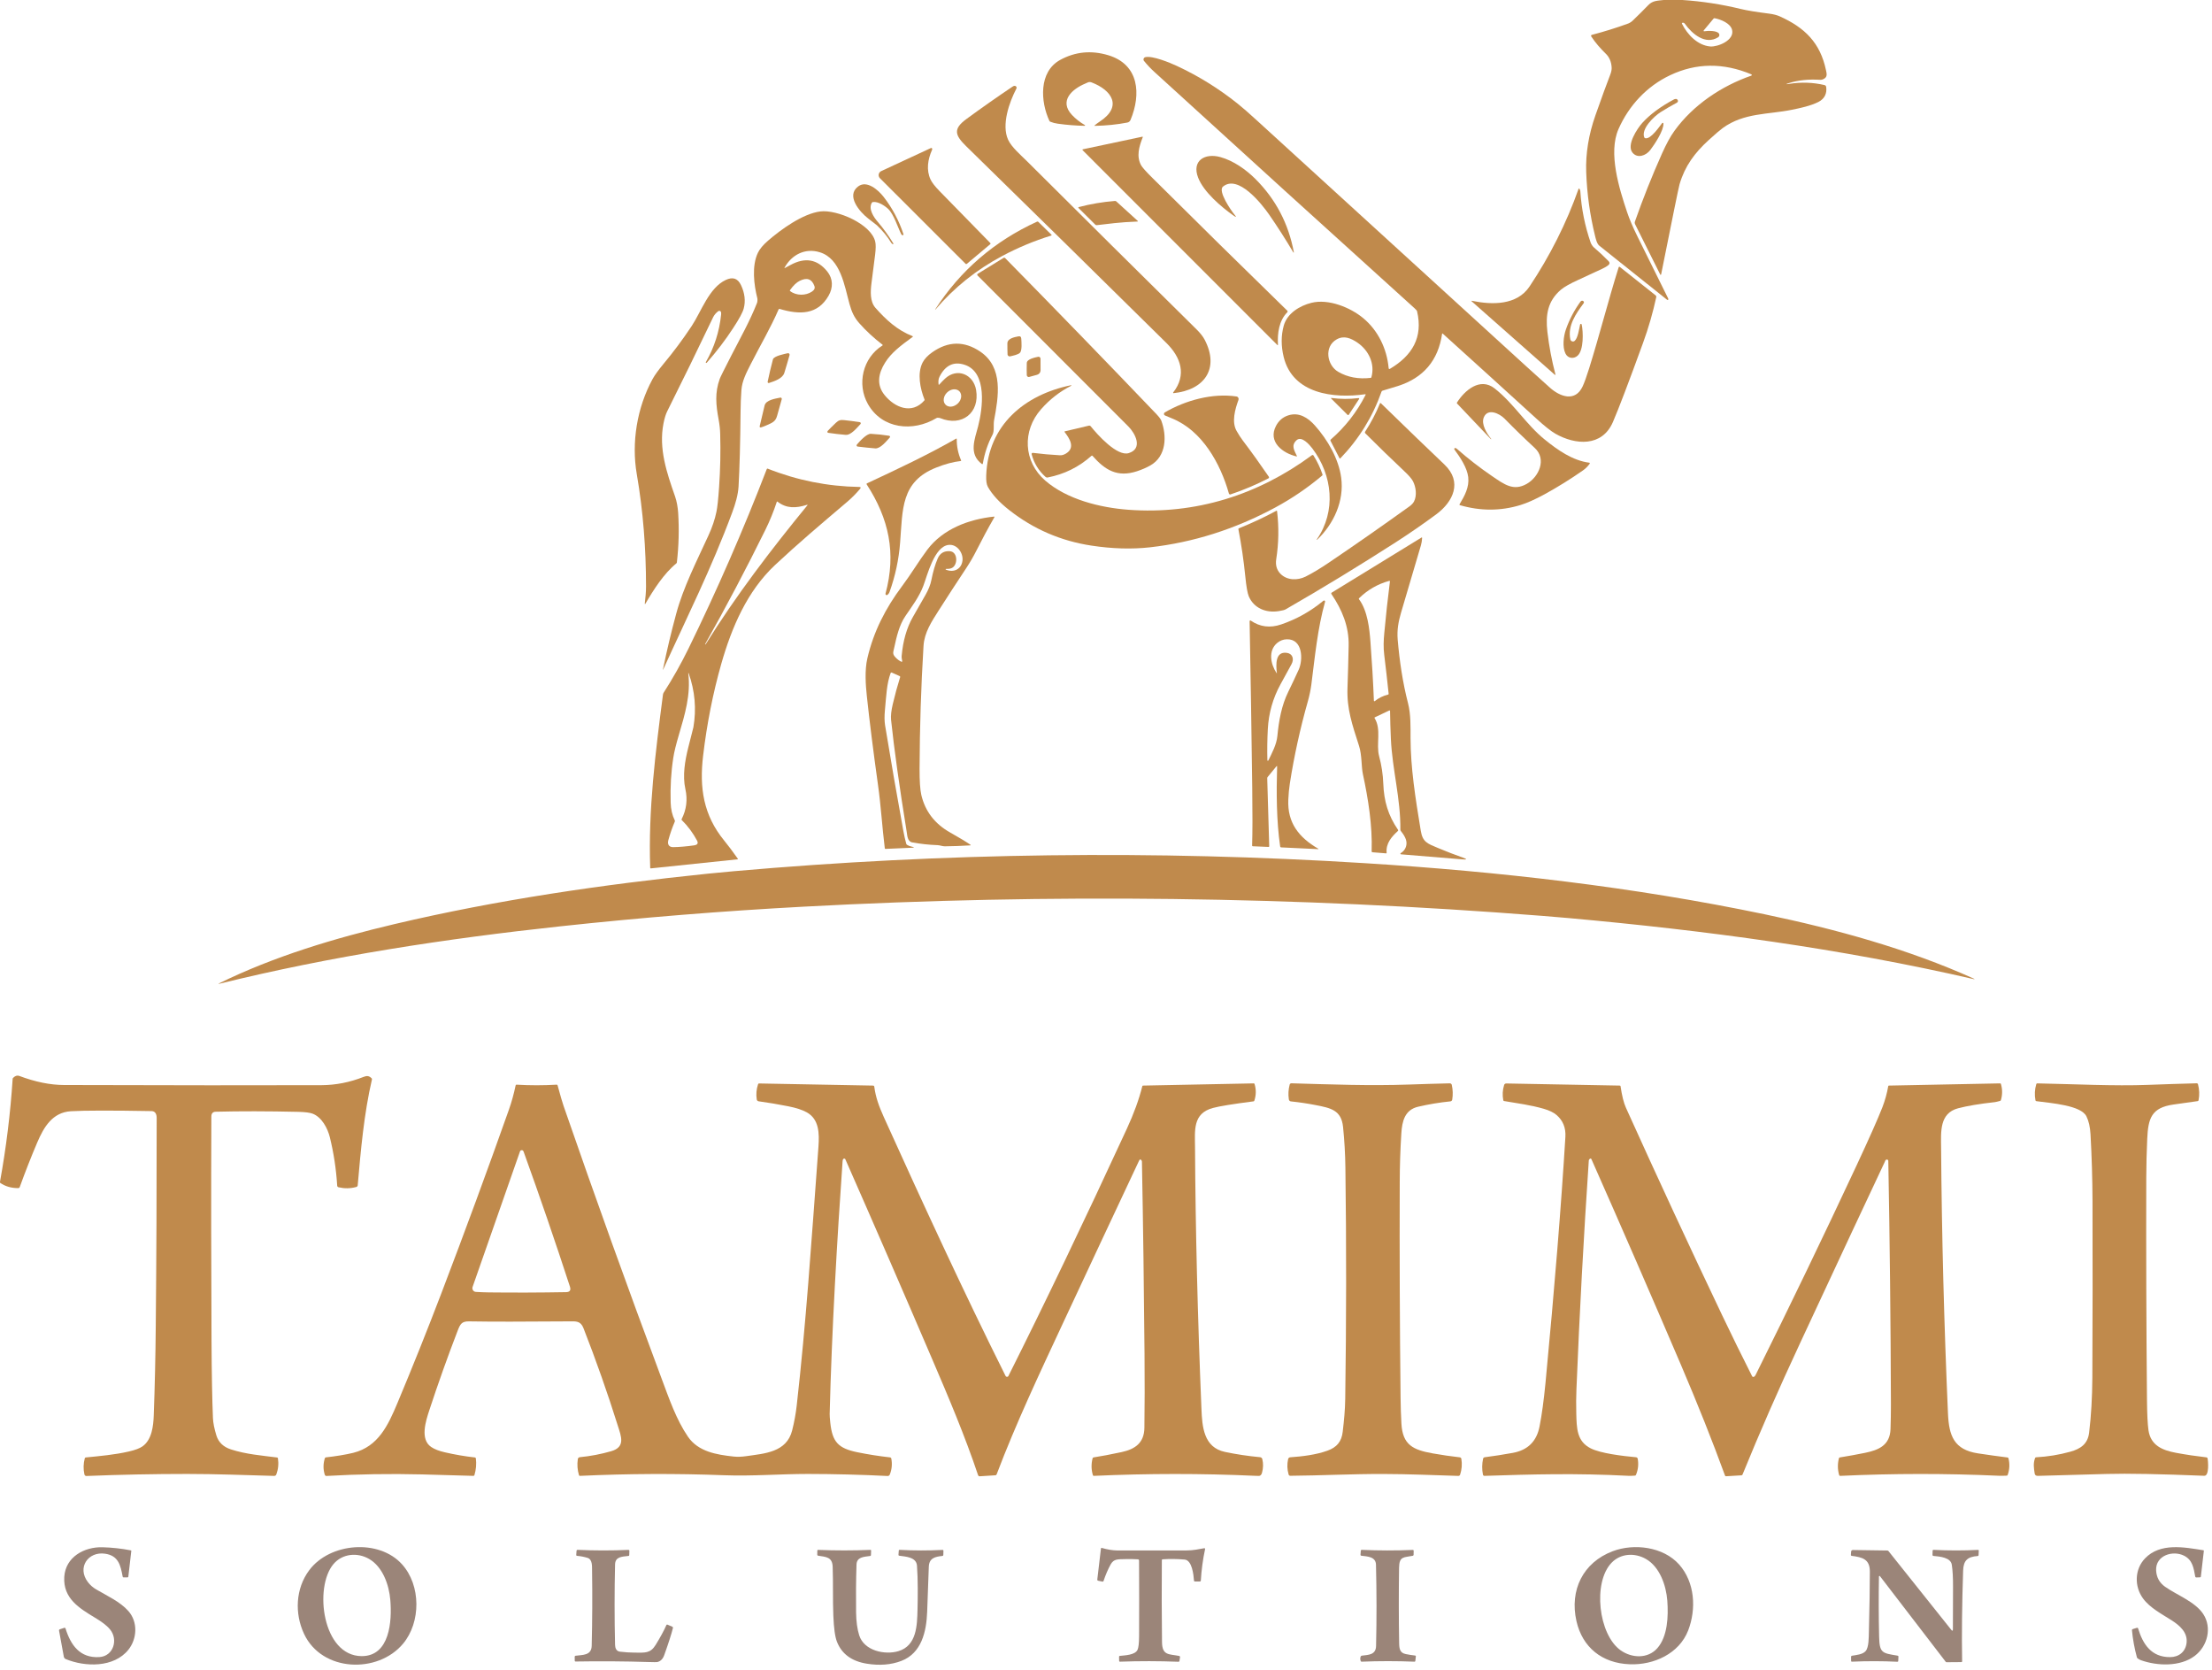 <svg width="53" height="40" viewBox="0 0 53 40" fill="none" xmlns="http://www.w3.org/2000/svg">
<g clip-path="url(#clip0_2988_10367)">
<path d="M39.861 0H40.311C40.782 0.031 41.248 0.103 41.709 0.215C41.858 0.251 42.083 0.288 42.385 0.326C42.488 0.339 42.575 0.361 42.646 0.393C43.24 0.661 43.614 1.022 43.752 1.685C43.768 1.761 43.788 1.836 43.71 1.884C43.677 1.904 43.645 1.914 43.617 1.912C43.336 1.895 43.086 1.92 42.868 1.989C42.776 2.017 42.778 2.024 42.872 2.009C43.156 1.963 43.438 1.973 43.717 2.038C43.726 2.041 43.735 2.046 43.742 2.053C43.749 2.06 43.753 2.07 43.755 2.079C43.78 2.236 43.716 2.368 43.57 2.442C43.378 2.538 43.142 2.587 42.932 2.63C42.362 2.746 41.787 2.698 41.279 3.066C41.213 3.114 41.099 3.211 40.939 3.357C40.604 3.663 40.372 3.976 40.243 4.412C40.23 4.457 40.186 4.665 40.111 5.034C40.007 5.549 39.904 6.062 39.801 6.574C39.8 6.576 39.799 6.578 39.797 6.58C39.796 6.582 39.793 6.583 39.791 6.583C39.789 6.583 39.786 6.583 39.784 6.582C39.782 6.581 39.781 6.579 39.78 6.577L39.175 5.367C39.166 5.349 39.165 5.331 39.171 5.313C39.364 4.762 39.581 4.217 39.822 3.678C39.925 3.448 40.024 3.266 40.121 3.133C40.566 2.517 41.244 2.061 41.962 1.812C41.965 1.811 41.968 1.809 41.97 1.806C41.972 1.803 41.973 1.8 41.973 1.797C41.973 1.794 41.972 1.79 41.97 1.787C41.968 1.785 41.966 1.782 41.963 1.781C41.289 1.499 40.64 1.506 40.016 1.802C39.459 2.065 39.028 2.528 38.78 3.091C38.527 3.665 38.798 4.522 38.986 5.083C39.042 5.251 39.126 5.446 39.235 5.667C39.478 6.158 39.722 6.649 39.965 7.14C39.97 7.15 39.973 7.158 39.974 7.164C39.975 7.168 39.975 7.172 39.973 7.175C39.972 7.179 39.969 7.181 39.966 7.183C39.963 7.185 39.959 7.186 39.955 7.186C39.952 7.186 39.948 7.184 39.945 7.182C39.402 6.748 38.861 6.317 38.324 5.889C38.263 5.841 38.239 5.736 38.218 5.651C38.095 5.15 38.024 4.641 38.006 4.125C37.99 3.679 38.064 3.224 38.228 2.759C38.38 2.327 38.498 2.004 38.581 1.791C38.608 1.722 38.62 1.661 38.615 1.607C38.605 1.475 38.559 1.368 38.475 1.287C38.343 1.157 38.228 1.027 38.126 0.872C38.124 0.868 38.123 0.865 38.122 0.861C38.122 0.857 38.123 0.853 38.124 0.85C38.125 0.846 38.128 0.843 38.13 0.84C38.133 0.838 38.137 0.836 38.141 0.835C38.437 0.758 38.728 0.667 39.014 0.563C39.049 0.55 39.097 0.518 39.127 0.487C39.25 0.366 39.376 0.247 39.494 0.122C39.601 0.009 39.727 0.018 39.861 0ZM41.19 0.81C41.197 0.825 41.199 0.841 41.194 0.856C41.19 0.872 41.18 0.885 41.166 0.893C40.866 1.082 40.548 0.819 40.369 0.569C40.362 0.559 40.353 0.552 40.345 0.548C40.333 0.544 40.321 0.543 40.31 0.546C40.308 0.547 40.306 0.548 40.304 0.549C40.302 0.551 40.301 0.553 40.3 0.555C40.299 0.557 40.298 0.559 40.298 0.562C40.299 0.564 40.299 0.566 40.3 0.568C40.432 0.834 40.679 1.088 40.979 1.113C41.156 1.127 41.563 0.967 41.501 0.715C41.462 0.557 41.229 0.464 41.085 0.437C41.074 0.434 41.064 0.438 41.057 0.446L40.822 0.728C40.82 0.731 40.819 0.733 40.819 0.736C40.818 0.738 40.819 0.741 40.82 0.743C40.822 0.746 40.824 0.747 40.826 0.749C40.828 0.75 40.831 0.75 40.834 0.749C40.91 0.736 41.148 0.726 41.19 0.81Z" fill="#C08A4C"/>
<path d="M26.157 1.975C26.09 1.95 26.063 1.977 26.006 2.001C25.693 2.13 25.365 2.414 25.686 2.755C25.775 2.849 25.877 2.929 25.993 2.996C25.995 2.997 25.997 2.998 25.998 3.001C25.998 3.003 25.999 3.005 25.998 3.007C25.997 3.009 25.996 3.011 25.994 3.012C25.993 3.014 25.99 3.014 25.988 3.014C25.776 3.01 25.561 2.993 25.345 2.963C25.283 2.955 25.223 2.939 25.166 2.916C25.156 2.913 25.149 2.906 25.144 2.896C24.929 2.435 24.884 1.721 25.401 1.436C25.762 1.238 26.147 1.2 26.555 1.323C27.295 1.546 27.345 2.257 27.088 2.872C27.073 2.908 27.046 2.929 27.01 2.936C26.763 2.984 26.503 3.01 26.231 3.015C26.219 3.015 26.218 3.011 26.227 3.004C26.265 2.972 26.305 2.942 26.348 2.914C26.908 2.548 26.633 2.157 26.157 1.975Z" fill="#C08A4C"/>
<path d="M34.553 7.997C34.459 8.636 34.105 9.053 33.491 9.248C33.37 9.286 33.248 9.323 33.125 9.359C33.12 9.361 33.115 9.364 33.111 9.367C33.107 9.371 33.104 9.376 33.102 9.381C32.889 9.985 32.56 10.518 32.115 10.979C32.107 10.988 32.1 10.987 32.094 10.976L31.879 10.559C31.876 10.554 31.875 10.549 31.876 10.544C31.877 10.539 31.88 10.534 31.884 10.53C32.232 10.228 32.51 9.871 32.719 9.461C32.725 9.448 32.721 9.442 32.707 9.444C31.957 9.551 30.973 9.438 30.757 8.55C30.693 8.286 30.694 8.036 30.759 7.801C30.84 7.507 31.14 7.324 31.422 7.254C31.831 7.152 32.354 7.364 32.663 7.621C33.019 7.916 33.23 8.355 33.272 8.815C33.274 8.84 33.286 8.846 33.307 8.833C33.833 8.52 34.102 8.084 33.953 7.456C33.95 7.442 33.93 7.418 33.895 7.386C31.811 5.503 29.732 3.615 27.658 1.722C27.571 1.643 27.489 1.556 27.412 1.461C27.405 1.454 27.401 1.445 27.399 1.435C27.398 1.425 27.398 1.415 27.402 1.406C27.405 1.397 27.41 1.388 27.418 1.382C27.425 1.375 27.434 1.371 27.443 1.369C27.613 1.33 28.028 1.5 28.195 1.578C28.72 1.822 29.207 2.125 29.658 2.486C29.769 2.574 29.928 2.713 30.136 2.904C32.286 4.868 34.437 6.831 36.589 8.793C36.77 8.959 36.953 9.123 37.137 9.287C37.378 9.502 37.742 9.639 37.921 9.255C37.961 9.169 38.013 9.025 38.076 8.824C38.327 8.02 38.534 7.2 38.784 6.402C38.785 6.4 38.786 6.397 38.788 6.395C38.79 6.393 38.793 6.392 38.795 6.391C38.798 6.39 38.801 6.39 38.804 6.391C38.806 6.391 38.809 6.392 38.811 6.394L39.671 7.077C39.676 7.082 39.681 7.088 39.683 7.094C39.685 7.101 39.686 7.108 39.685 7.115C39.605 7.485 39.5 7.851 39.368 8.213C39.026 9.154 38.785 9.787 38.646 10.109C38.386 10.711 37.747 10.663 37.267 10.389C37.163 10.33 37.01 10.209 36.81 10.026C36.065 9.346 35.317 8.668 34.568 7.991C34.559 7.984 34.554 7.986 34.553 7.997ZM32.026 8.13C31.719 8.304 31.793 8.751 32.066 8.908C32.291 9.038 32.55 9.086 32.842 9.052C32.851 9.051 32.857 9.046 32.859 9.037C32.95 8.714 32.792 8.392 32.528 8.21C32.367 8.1 32.202 8.03 32.026 8.13Z" fill="#C08A4C"/>
<path d="M27.949 8.218C26.353 6.643 24.753 5.07 23.149 3.502C22.881 3.239 22.831 3.09 23.153 2.853C23.517 2.586 23.887 2.326 24.261 2.075C24.292 2.054 24.317 2.051 24.339 2.065C24.348 2.072 24.354 2.081 24.357 2.091C24.36 2.102 24.358 2.113 24.353 2.122C24.182 2.449 23.991 2.991 24.155 3.348C24.238 3.527 24.454 3.71 24.609 3.864C25.959 5.209 27.312 6.551 28.668 7.889C28.758 7.978 28.823 8.06 28.863 8.136C29.226 8.83 28.858 9.342 28.12 9.418C28.118 9.418 28.116 9.418 28.114 9.417C28.112 9.416 28.11 9.414 28.109 9.412C28.108 9.41 28.108 9.408 28.108 9.406C28.108 9.404 28.109 9.401 28.111 9.4C28.438 8.981 28.293 8.558 27.949 8.218Z" fill="#C08A4C"/>
<path d="M39.424 3.312C39.554 3.335 39.75 3.046 39.825 2.949C39.827 2.946 39.83 2.944 39.833 2.943C39.837 2.942 39.841 2.942 39.844 2.943C39.847 2.944 39.85 2.946 39.853 2.949C39.855 2.952 39.856 2.955 39.856 2.959C39.865 3.126 39.648 3.453 39.541 3.594C39.438 3.729 39.23 3.806 39.111 3.651C38.971 3.469 39.227 3.081 39.35 2.944C39.532 2.743 39.782 2.557 40.102 2.385C40.138 2.366 40.179 2.359 40.2 2.401C40.204 2.411 40.205 2.423 40.202 2.433C40.198 2.444 40.191 2.452 40.181 2.458C40.044 2.532 39.912 2.608 39.786 2.688C39.628 2.789 39.319 3.086 39.396 3.289C39.399 3.295 39.402 3.3 39.407 3.304C39.412 3.308 39.418 3.311 39.424 3.312Z" fill="#C08A4C"/>
<path d="M30.844 7.48C30.645 7.679 30.605 7.985 30.62 8.253C30.621 8.272 30.615 8.274 30.602 8.261L25.944 3.602C25.93 3.588 25.933 3.579 25.952 3.575L27.368 3.275C27.381 3.272 27.384 3.277 27.38 3.289C27.293 3.51 27.223 3.743 27.342 3.961C27.369 4.009 27.459 4.111 27.614 4.264C28.685 5.328 29.761 6.388 30.844 7.443C30.849 7.448 30.851 7.454 30.851 7.461C30.852 7.468 30.849 7.475 30.844 7.48Z" fill="#C08A4C"/>
<path d="M21.114 4.099L22.305 3.546C22.308 3.545 22.31 3.544 22.313 3.544C22.316 3.544 22.319 3.544 22.322 3.546C22.325 3.547 22.327 3.548 22.329 3.551C22.331 3.553 22.333 3.555 22.334 3.558C22.336 3.562 22.336 3.567 22.336 3.574C22.336 3.579 22.335 3.584 22.332 3.59C22.23 3.819 22.19 4.072 22.296 4.3C22.329 4.371 22.402 4.466 22.516 4.582C22.919 4.996 23.323 5.41 23.728 5.822C23.73 5.824 23.731 5.826 23.732 5.829C23.733 5.831 23.733 5.833 23.733 5.836C23.733 5.839 23.732 5.841 23.731 5.843C23.73 5.846 23.728 5.848 23.727 5.849L23.166 6.32C23.161 6.324 23.156 6.326 23.15 6.325C23.145 6.325 23.139 6.323 23.135 6.319L21.084 4.27C21.072 4.258 21.063 4.243 21.058 4.227C21.052 4.211 21.051 4.194 21.054 4.177C21.057 4.16 21.064 4.144 21.075 4.13C21.085 4.117 21.099 4.106 21.114 4.099Z" fill="#C08A4C"/>
<path d="M29.303 4.47C29.172 4.578 29.505 5.054 29.576 5.138C29.631 5.204 29.623 5.212 29.553 5.162C29.257 4.954 28.841 4.598 28.708 4.257C28.548 3.846 28.871 3.66 29.241 3.763C29.553 3.849 29.856 4.063 30.083 4.29C30.568 4.775 30.874 5.359 31.001 6.043C31.002 6.044 31.001 6.046 31.001 6.047C31 6.048 30.999 6.049 30.997 6.05C30.996 6.05 30.994 6.05 30.993 6.05C30.991 6.049 30.99 6.048 30.989 6.047C30.808 5.741 30.615 5.44 30.412 5.145C30.225 4.875 29.664 4.172 29.303 4.47Z" fill="#C08A4C"/>
<path d="M21.286 5.01C21.207 4.933 21.043 4.823 20.917 4.839C20.911 4.84 20.906 4.842 20.901 4.845C20.897 4.848 20.893 4.852 20.89 4.856C20.8 5.004 20.935 5.202 21.029 5.312C21.166 5.472 21.291 5.645 21.404 5.831C21.406 5.834 21.406 5.837 21.406 5.839C21.405 5.842 21.404 5.845 21.402 5.847C21.399 5.849 21.397 5.85 21.394 5.85C21.391 5.85 21.388 5.849 21.386 5.847C21.383 5.844 21.378 5.84 21.371 5.835C21.366 5.832 21.362 5.827 21.358 5.822C21.261 5.664 21.145 5.523 21.011 5.397C21.007 5.392 20.935 5.337 20.796 5.229C20.607 5.082 20.258 4.69 20.564 4.464C20.774 4.309 21.049 4.557 21.175 4.72C21.383 4.989 21.541 5.287 21.648 5.613C21.651 5.624 21.647 5.63 21.636 5.632C21.618 5.636 21.603 5.628 21.593 5.608C21.514 5.451 21.416 5.137 21.286 5.01Z" fill="#C08A4C"/>
<path d="M36.648 6.863C37.131 6.14 37.532 5.349 37.824 4.521C37.824 4.519 37.825 4.518 37.826 4.517C37.827 4.516 37.828 4.516 37.829 4.516C37.83 4.515 37.832 4.515 37.833 4.516C37.834 4.516 37.835 4.516 37.836 4.517C37.853 4.534 37.863 4.555 37.865 4.582C37.892 5.003 37.975 5.414 38.113 5.813C38.125 5.847 38.158 5.9 38.192 5.929C38.305 6.024 38.422 6.133 38.542 6.256C38.574 6.289 38.573 6.321 38.537 6.351C38.505 6.378 38.458 6.406 38.397 6.435C38.207 6.525 38.016 6.613 37.825 6.7C37.618 6.794 37.475 6.875 37.397 6.942C37.085 7.212 37.028 7.536 37.076 7.952C37.117 8.297 37.18 8.632 37.266 8.959C37.273 8.984 37.266 8.988 37.246 8.971L35.266 7.222C35.25 7.208 35.253 7.203 35.273 7.207C35.758 7.306 36.347 7.314 36.648 6.863Z" fill="#C08A4C"/>
<path d="M27.249 5.307C26.836 5.321 26.541 5.364 26.277 5.394C26.264 5.395 26.253 5.391 26.244 5.382L25.843 4.984C25.832 4.972 25.834 4.964 25.85 4.96C26.134 4.885 26.421 4.837 26.713 4.814C26.727 4.813 26.738 4.817 26.747 4.825L27.256 5.288C27.27 5.3 27.267 5.307 27.249 5.307Z" fill="#C08A4C"/>
<path d="M18.808 6.419C18.851 6.396 18.894 6.373 18.936 6.35C19.289 6.156 19.584 6.208 19.822 6.504C19.961 6.678 19.965 6.888 19.853 7.084C19.592 7.542 19.161 7.544 18.68 7.4C18.669 7.397 18.66 7.4 18.656 7.411C18.46 7.862 18.224 8.258 17.984 8.73C17.883 8.93 17.78 9.124 17.764 9.347C17.752 9.519 17.745 9.692 17.744 9.865C17.737 10.613 17.721 11.21 17.696 11.654C17.684 11.852 17.623 12.064 17.545 12.274C17.041 13.63 16.457 14.789 15.893 16.032C15.883 16.055 15.88 16.054 15.886 16.029C15.977 15.584 16.083 15.14 16.203 14.698C16.373 14.068 16.691 13.446 16.973 12.831C17.064 12.634 17.128 12.444 17.166 12.26C17.189 12.153 17.21 11.955 17.23 11.665C17.259 11.242 17.268 10.819 17.256 10.396C17.254 10.289 17.241 10.174 17.219 10.053C17.154 9.702 17.124 9.406 17.246 9.073C17.258 9.037 17.352 8.85 17.526 8.51C17.739 8.097 17.969 7.687 18.139 7.255C18.148 7.231 18.152 7.171 18.146 7.146C18.064 6.824 18.008 6.366 18.161 6.052C18.205 5.962 18.285 5.867 18.4 5.767C18.712 5.496 19.238 5.116 19.656 5.065C20.055 5.016 20.875 5.366 20.971 5.79C20.987 5.857 20.985 5.961 20.968 6.101C20.938 6.331 20.909 6.56 20.88 6.789C20.856 6.981 20.843 7.222 20.974 7.372C21.229 7.661 21.502 7.911 21.862 8.051C21.876 8.056 21.877 8.063 21.865 8.072C21.577 8.283 21.357 8.447 21.207 8.687C21.046 8.943 20.994 9.216 21.195 9.464C21.434 9.76 21.846 9.937 22.147 9.594C22.154 9.586 22.155 9.578 22.151 9.569C22.047 9.31 21.973 8.946 22.105 8.686C22.15 8.599 22.227 8.516 22.335 8.44C22.718 8.17 23.101 8.164 23.483 8.42C24.049 8.8 23.923 9.507 23.818 10.069C23.799 10.175 23.828 10.322 23.782 10.412C23.667 10.629 23.59 10.86 23.549 11.106C23.549 11.108 23.548 11.111 23.546 11.113C23.545 11.114 23.543 11.116 23.54 11.117C23.538 11.118 23.535 11.118 23.533 11.118C23.531 11.117 23.528 11.117 23.526 11.115C23.203 10.875 23.356 10.522 23.435 10.215C23.544 9.795 23.663 8.923 23.118 8.74C22.855 8.652 22.653 8.746 22.512 9.023C22.486 9.073 22.479 9.133 22.488 9.203C22.49 9.22 22.497 9.222 22.508 9.209C22.553 9.159 22.598 9.112 22.644 9.069C22.935 8.8 23.323 8.969 23.387 9.338C23.483 9.89 23.045 10.23 22.528 10.016C22.514 10.011 22.494 10.008 22.467 10.007C22.456 10.007 22.447 10.01 22.438 10.015C21.873 10.354 21.135 10.278 20.796 9.68C20.526 9.204 20.67 8.574 21.142 8.277C21.153 8.27 21.153 8.263 21.143 8.256C20.935 8.096 20.75 7.925 20.589 7.743C20.469 7.608 20.407 7.473 20.355 7.285C20.235 6.855 20.144 6.197 19.643 6.043C19.292 5.934 18.97 6.101 18.799 6.41C18.791 6.423 18.794 6.426 18.808 6.419ZM18.931 6.972C19.076 7.086 19.306 7.087 19.456 6.984C19.512 6.946 19.532 6.902 19.514 6.853C19.453 6.682 19.335 6.64 19.16 6.728C19.083 6.766 19.006 6.841 18.928 6.951C18.923 6.959 18.924 6.966 18.931 6.972ZM22.655 9.693C22.671 9.711 22.692 9.724 22.716 9.732C22.74 9.74 22.766 9.743 22.794 9.74C22.821 9.738 22.849 9.73 22.875 9.717C22.902 9.704 22.927 9.687 22.949 9.666C22.97 9.645 22.989 9.621 23.003 9.595C23.016 9.568 23.025 9.541 23.029 9.514C23.032 9.487 23.031 9.46 23.023 9.436C23.016 9.412 23.004 9.391 22.987 9.373C22.971 9.356 22.95 9.343 22.926 9.335C22.902 9.327 22.876 9.324 22.848 9.326C22.821 9.329 22.793 9.337 22.767 9.349C22.74 9.362 22.715 9.38 22.693 9.401C22.671 9.422 22.653 9.446 22.639 9.472C22.626 9.498 22.617 9.525 22.613 9.553C22.609 9.58 22.611 9.606 22.618 9.63C22.625 9.654 22.638 9.676 22.655 9.693Z" fill="#C08A4C"/>
<path d="M24.017 6.13C23.394 6.462 22.859 6.89 22.412 7.416C22.411 7.416 22.41 7.417 22.41 7.417C22.409 7.417 22.408 7.417 22.408 7.416C22.407 7.416 22.407 7.415 22.406 7.414C22.406 7.414 22.406 7.413 22.407 7.412C23.012 6.477 23.827 5.776 24.849 5.309C24.854 5.307 24.859 5.306 24.864 5.307C24.869 5.308 24.874 5.311 24.878 5.314L25.19 5.62C25.201 5.631 25.2 5.639 25.184 5.644C24.779 5.769 24.39 5.932 24.017 6.13Z" fill="#C08A4C"/>
<path d="M26.153 10.918C25.851 11.188 25.5 11.361 25.102 11.438C25.093 11.44 25.084 11.44 25.075 11.437C25.067 11.435 25.059 11.43 25.052 11.425C24.886 11.277 24.775 11.096 24.718 10.881C24.717 10.877 24.717 10.873 24.718 10.868C24.719 10.864 24.721 10.86 24.724 10.857C24.727 10.854 24.731 10.851 24.735 10.85C24.739 10.848 24.743 10.848 24.747 10.848C24.96 10.875 25.177 10.894 25.396 10.906C25.442 10.909 25.49 10.895 25.54 10.865C25.775 10.724 25.624 10.5 25.509 10.35C25.502 10.341 25.504 10.334 25.516 10.332L26.087 10.197C26.096 10.194 26.105 10.195 26.114 10.198C26.122 10.201 26.13 10.206 26.135 10.213C26.292 10.409 26.766 10.941 27.045 10.854C27.393 10.745 27.199 10.379 27.038 10.218C25.831 9.01 24.625 7.804 23.422 6.599C23.419 6.596 23.417 6.593 23.416 6.589C23.414 6.586 23.414 6.582 23.414 6.578C23.415 6.574 23.416 6.571 23.418 6.567C23.42 6.564 23.423 6.561 23.426 6.559L24.045 6.178C24.051 6.174 24.058 6.173 24.065 6.173C24.072 6.174 24.079 6.177 24.084 6.183C25.3 7.42 26.51 8.667 27.713 9.925C27.745 9.958 27.806 10.028 27.823 10.071C27.962 10.441 27.949 10.927 27.567 11.147C27.471 11.202 27.362 11.249 27.241 11.289C26.771 11.442 26.477 11.261 26.176 10.919C26.169 10.912 26.161 10.911 26.153 10.918Z" fill="#C08A4C"/>
<path d="M17.276 7.477C17.274 7.471 17.271 7.464 17.266 7.459C17.262 7.454 17.256 7.45 17.249 7.448C17.243 7.446 17.236 7.445 17.229 7.446C17.222 7.447 17.216 7.45 17.21 7.454C17.154 7.496 17.113 7.545 17.085 7.603C16.725 8.358 16.358 9.109 15.985 9.856C15.951 9.925 15.922 10.019 15.898 10.14C15.778 10.745 15.976 11.325 16.174 11.89C16.217 12.012 16.24 12.155 16.249 12.283C16.274 12.68 16.264 13.076 16.218 13.472C16.217 13.482 16.212 13.49 16.204 13.497C15.908 13.738 15.659 14.127 15.462 14.465C15.461 14.466 15.46 14.467 15.458 14.468C15.457 14.468 15.455 14.468 15.454 14.468C15.452 14.467 15.451 14.466 15.45 14.465C15.449 14.464 15.449 14.462 15.449 14.461C15.464 14.323 15.48 14.184 15.479 14.045C15.479 13.144 15.41 12.243 15.257 11.355C15.127 10.601 15.262 9.765 15.636 9.08C15.687 8.987 15.771 8.871 15.887 8.73C16.133 8.436 16.361 8.129 16.573 7.81C16.804 7.461 16.988 6.894 17.39 6.706C17.555 6.629 17.676 6.664 17.755 6.831C17.846 7.025 17.867 7.211 17.82 7.389C17.796 7.482 17.712 7.638 17.568 7.857C17.381 8.145 17.169 8.422 16.934 8.689C16.932 8.692 16.929 8.693 16.925 8.694C16.922 8.695 16.918 8.694 16.916 8.692C16.913 8.69 16.911 8.687 16.91 8.683C16.91 8.68 16.911 8.676 16.913 8.673C17.114 8.323 17.236 7.944 17.278 7.536C17.28 7.512 17.28 7.492 17.276 7.477Z" fill="#C08A4C"/>
<path d="M37.727 8.167C37.805 8.107 37.836 7.879 37.86 7.774C37.861 7.77 37.863 7.766 37.867 7.763C37.87 7.76 37.875 7.758 37.879 7.759C37.884 7.759 37.888 7.76 37.892 7.763C37.895 7.766 37.898 7.77 37.898 7.774C37.935 7.95 37.951 8.388 37.797 8.523C37.703 8.604 37.566 8.586 37.509 8.469C37.431 8.311 37.463 8.052 37.52 7.89C37.603 7.654 37.718 7.434 37.865 7.23C37.886 7.201 37.91 7.196 37.936 7.213C37.94 7.216 37.943 7.219 37.946 7.223C37.948 7.227 37.95 7.231 37.951 7.236C37.952 7.24 37.952 7.245 37.951 7.25C37.95 7.254 37.948 7.259 37.945 7.263C37.76 7.514 37.559 7.796 37.625 8.128C37.627 8.139 37.632 8.149 37.639 8.158C37.646 8.166 37.655 8.172 37.666 8.176C37.676 8.18 37.687 8.181 37.698 8.18C37.709 8.178 37.719 8.174 37.727 8.167Z" fill="#C08A4C"/>
<path d="M24.438 8.451C24.392 8.497 24.27 8.52 24.204 8.536C24.197 8.538 24.189 8.538 24.181 8.537C24.174 8.535 24.167 8.532 24.161 8.527C24.155 8.523 24.15 8.517 24.147 8.51C24.143 8.504 24.141 8.497 24.141 8.489C24.138 8.404 24.136 8.317 24.137 8.227C24.137 8.107 24.306 8.076 24.398 8.058C24.444 8.049 24.468 8.067 24.47 8.114C24.475 8.189 24.493 8.396 24.438 8.451Z" fill="#C08A4C"/>
<path d="M18.793 8.931C18.752 9.066 18.563 9.13 18.426 9.174C18.422 9.176 18.417 9.176 18.413 9.175C18.409 9.174 18.404 9.172 18.401 9.169C18.398 9.166 18.395 9.162 18.394 9.158C18.392 9.154 18.392 9.149 18.393 9.145C18.43 8.966 18.473 8.787 18.52 8.608C18.542 8.528 18.801 8.478 18.875 8.461C18.881 8.46 18.887 8.46 18.893 8.462C18.899 8.464 18.905 8.467 18.909 8.472C18.913 8.476 18.917 8.482 18.918 8.488C18.92 8.494 18.919 8.5 18.918 8.506C18.878 8.648 18.837 8.79 18.793 8.931Z" fill="#C08A4C"/>
<path d="M24.602 8.696C24.604 8.601 24.8 8.563 24.873 8.547C24.88 8.545 24.887 8.545 24.894 8.547C24.901 8.548 24.907 8.551 24.913 8.556C24.919 8.56 24.923 8.566 24.926 8.573C24.929 8.579 24.931 8.586 24.931 8.593L24.932 8.87C24.932 8.894 24.924 8.918 24.91 8.937C24.895 8.956 24.874 8.97 24.851 8.977L24.662 9.029C24.655 9.031 24.648 9.032 24.64 9.03C24.633 9.029 24.627 9.026 24.621 9.022C24.615 9.018 24.61 9.012 24.607 9.006C24.604 8.999 24.602 8.992 24.602 8.985C24.599 8.895 24.599 8.799 24.602 8.696Z" fill="#C08A4C"/>
<path d="M35.551 10.001C35.486 10.163 35.624 10.385 35.729 10.514C35.73 10.515 35.73 10.516 35.73 10.517C35.73 10.518 35.729 10.519 35.728 10.52C35.727 10.521 35.727 10.521 35.725 10.521C35.724 10.521 35.723 10.521 35.722 10.52L34.912 9.667C34.905 9.66 34.904 9.651 34.91 9.642C35.094 9.352 35.461 9.031 35.809 9.303C36.271 9.664 36.563 10.166 37.013 10.53C37.319 10.778 37.679 11.033 38.08 11.084C38.082 11.085 38.085 11.085 38.087 11.087C38.088 11.088 38.09 11.09 38.091 11.093C38.092 11.095 38.092 11.097 38.092 11.1C38.092 11.102 38.091 11.104 38.09 11.107C38.044 11.171 37.991 11.225 37.929 11.268C37.632 11.476 37.324 11.667 37.007 11.841C36.781 11.964 36.587 12.05 36.427 12.099C35.955 12.243 35.472 12.244 34.979 12.101C34.968 12.097 34.965 12.09 34.971 12.08C35.094 11.875 35.207 11.672 35.179 11.428C35.153 11.207 34.989 10.958 34.848 10.768C34.846 10.764 34.844 10.76 34.844 10.755C34.843 10.751 34.845 10.747 34.847 10.743C34.849 10.739 34.852 10.736 34.856 10.734C34.86 10.732 34.864 10.731 34.869 10.731C34.882 10.733 34.896 10.741 34.912 10.755C35.176 10.987 35.453 11.202 35.743 11.4C36.044 11.605 36.262 11.772 36.581 11.591C36.874 11.425 37.064 10.998 36.773 10.731C36.525 10.502 36.283 10.267 36.047 10.026C35.927 9.905 35.645 9.768 35.551 10.001Z" fill="#C08A4C"/>
<path d="M24.945 9.802C24.488 10.319 24.52 11.058 25.045 11.513C25.565 11.963 26.354 12.16 27.034 12.211C28.644 12.331 30.143 11.857 31.433 10.905C31.436 10.902 31.44 10.901 31.443 10.9C31.447 10.899 31.451 10.899 31.454 10.9C31.458 10.9 31.462 10.902 31.465 10.904C31.468 10.906 31.47 10.909 31.472 10.912C31.562 11.055 31.634 11.206 31.688 11.366C31.689 11.37 31.689 11.375 31.688 11.379C31.687 11.384 31.684 11.388 31.681 11.391C31.329 11.687 30.953 11.943 30.552 12.159C29.59 12.677 28.59 12.994 27.552 13.111C27.118 13.159 26.651 13.146 26.152 13.07C25.418 12.959 24.761 12.675 24.18 12.218C23.944 12.033 23.774 11.848 23.67 11.663C23.639 11.608 23.625 11.517 23.63 11.391C23.672 10.183 24.547 9.457 25.66 9.228C25.661 9.228 25.662 9.228 25.663 9.228C25.664 9.228 25.665 9.228 25.665 9.229C25.666 9.229 25.667 9.23 25.668 9.23C25.668 9.231 25.669 9.232 25.669 9.233C25.669 9.234 25.669 9.235 25.669 9.235C25.669 9.236 25.669 9.237 25.669 9.238C25.668 9.239 25.668 9.24 25.667 9.24C25.666 9.241 25.665 9.241 25.664 9.242C25.393 9.379 25.153 9.566 24.945 9.802Z" fill="#C08A4C"/>
<path d="M28.087 10.025C28.025 9.999 27.968 9.976 27.914 9.953C27.907 9.95 27.901 9.945 27.896 9.939C27.892 9.933 27.889 9.925 27.889 9.918C27.888 9.91 27.89 9.902 27.894 9.895C27.897 9.888 27.903 9.883 27.909 9.879C28.409 9.588 29.047 9.413 29.624 9.497C29.633 9.498 29.642 9.501 29.649 9.506C29.657 9.512 29.664 9.518 29.668 9.526C29.673 9.534 29.676 9.543 29.677 9.553C29.678 9.562 29.677 9.571 29.674 9.58C29.593 9.8 29.505 10.109 29.63 10.324C29.681 10.414 29.73 10.489 29.776 10.55C29.993 10.836 30.201 11.127 30.402 11.421C30.404 11.424 30.405 11.427 30.406 11.431C30.406 11.435 30.406 11.438 30.405 11.442C30.404 11.446 30.403 11.449 30.4 11.452C30.398 11.455 30.395 11.457 30.392 11.459C30.099 11.61 29.796 11.738 29.484 11.843C29.48 11.844 29.476 11.845 29.472 11.845C29.468 11.844 29.464 11.843 29.46 11.841C29.457 11.839 29.453 11.837 29.451 11.834C29.448 11.83 29.446 11.827 29.445 11.823C29.241 11.098 28.802 10.317 28.087 10.025Z" fill="#C08A4C"/>
<path d="M18.36 10.191C18.317 10.211 18.273 10.227 18.23 10.239C18.226 10.239 18.222 10.239 18.218 10.238C18.214 10.237 18.211 10.235 18.208 10.233C18.205 10.23 18.203 10.226 18.202 10.223C18.201 10.219 18.201 10.215 18.202 10.211C18.241 10.044 18.28 9.878 18.32 9.714C18.352 9.58 18.579 9.549 18.695 9.525C18.7 9.524 18.706 9.524 18.711 9.525C18.716 9.527 18.72 9.53 18.724 9.534C18.727 9.537 18.73 9.542 18.731 9.547C18.733 9.552 18.733 9.557 18.731 9.562C18.698 9.692 18.655 9.823 18.621 9.956C18.582 10.109 18.488 10.132 18.36 10.191Z" fill="#C08A4C"/>
<path d="M32.56 9.565L32.316 9.936C32.314 9.938 32.312 9.94 32.31 9.941C32.308 9.943 32.305 9.943 32.303 9.944C32.3 9.944 32.298 9.944 32.295 9.943C32.293 9.942 32.291 9.94 32.289 9.939L31.897 9.549C31.884 9.537 31.887 9.532 31.904 9.534C32.117 9.561 32.33 9.563 32.542 9.537C32.568 9.534 32.574 9.544 32.56 9.565Z" fill="#C08A4C"/>
<path d="M30.677 13.742C30.834 13.905 31.087 13.909 31.283 13.812C31.444 13.731 31.628 13.621 31.835 13.481C32.484 13.042 33.127 12.593 33.764 12.135C33.821 12.094 33.86 12.053 33.88 12.013C33.955 11.868 33.926 11.663 33.854 11.526C33.823 11.467 33.754 11.387 33.647 11.287C33.329 10.988 33.018 10.685 32.713 10.38C32.708 10.375 32.705 10.368 32.704 10.361C32.703 10.354 32.705 10.347 32.709 10.341C32.849 10.126 32.967 9.901 33.064 9.664C33.065 9.662 33.066 9.66 33.068 9.658C33.07 9.657 33.072 9.656 33.074 9.655C33.076 9.655 33.078 9.655 33.081 9.656C33.083 9.656 33.085 9.658 33.086 9.659C33.727 10.283 34.233 10.771 34.606 11.125C35.049 11.544 34.819 12.022 34.407 12.325C34.093 12.557 33.771 12.778 33.443 12.99C32.576 13.547 31.697 14.083 30.804 14.597C30.779 14.612 30.724 14.626 30.64 14.639C30.328 14.689 30.042 14.565 29.922 14.287C29.89 14.212 29.862 14.054 29.838 13.812C29.8 13.431 29.745 13.053 29.672 12.676C29.671 12.672 29.672 12.668 29.674 12.664C29.676 12.66 29.679 12.657 29.683 12.656C29.99 12.533 30.29 12.393 30.581 12.236C30.583 12.235 30.585 12.234 30.587 12.234C30.589 12.234 30.591 12.235 30.593 12.236C30.594 12.237 30.596 12.238 30.597 12.24C30.598 12.241 30.599 12.243 30.599 12.245C30.645 12.633 30.638 13.016 30.579 13.394C30.557 13.535 30.59 13.651 30.677 13.742Z" fill="#C08A4C"/>
<path d="M31.064 10.547C30.931 10.672 31.009 10.785 31.074 10.924C31.078 10.933 31.075 10.937 31.066 10.934C30.735 10.858 30.373 10.585 30.573 10.203C30.639 10.076 30.737 9.992 30.867 9.95C31.125 9.867 31.338 10.006 31.503 10.19C31.812 10.536 32.074 10.99 32.135 11.441C32.211 11.999 31.957 12.551 31.558 12.93C31.557 12.931 31.556 12.931 31.555 12.932C31.553 12.932 31.552 12.931 31.551 12.93C31.55 12.929 31.549 12.928 31.549 12.927C31.549 12.925 31.549 12.924 31.55 12.923C32.019 12.248 31.93 11.383 31.444 10.742C31.378 10.656 31.187 10.431 31.064 10.547Z" fill="#C08A4C"/>
<path d="M19.843 10.368C19.839 10.367 19.835 10.365 19.832 10.363C19.829 10.36 19.827 10.356 19.825 10.352C19.824 10.348 19.824 10.343 19.825 10.336C19.826 10.332 19.829 10.327 19.833 10.322C19.872 10.279 19.938 10.214 20.03 10.126C20.093 10.067 20.137 10.054 20.227 10.064C20.349 10.077 20.474 10.093 20.601 10.113C20.606 10.114 20.611 10.116 20.615 10.119C20.619 10.122 20.622 10.127 20.623 10.131C20.625 10.136 20.625 10.141 20.624 10.146C20.623 10.151 20.62 10.156 20.617 10.159C20.535 10.244 20.392 10.428 20.262 10.417C20.123 10.406 19.984 10.389 19.843 10.368Z" fill="#C08A4C"/>
<path d="M20.53 10.651C20.592 10.578 20.763 10.386 20.866 10.392C21.017 10.4 21.163 10.416 21.305 10.439C21.309 10.44 21.314 10.442 21.317 10.445C21.32 10.448 21.323 10.452 21.325 10.456C21.326 10.46 21.326 10.465 21.325 10.47C21.324 10.474 21.322 10.478 21.319 10.481C21.239 10.566 21.096 10.751 20.97 10.741C20.833 10.73 20.692 10.715 20.548 10.697C20.543 10.696 20.538 10.694 20.534 10.691C20.53 10.688 20.527 10.684 20.525 10.679C20.523 10.675 20.523 10.669 20.524 10.665C20.525 10.66 20.527 10.655 20.53 10.651Z" fill="#C08A4C"/>
<path d="M21.217 14.221C21.479 13.249 21.299 12.425 20.765 11.602C20.759 11.592 20.761 11.585 20.772 11.579C21.495 11.242 22.214 10.904 22.906 10.509C22.918 10.502 22.924 10.506 22.924 10.52C22.923 10.696 22.957 10.864 23.027 11.025C23.032 11.036 23.028 11.042 23.016 11.044C22.842 11.063 22.647 11.115 22.431 11.201C21.583 11.536 21.63 12.199 21.567 12.996C21.536 13.404 21.451 13.799 21.313 14.182C21.308 14.197 21.3 14.21 21.291 14.221C21.279 14.237 21.268 14.247 21.259 14.252C21.254 14.255 21.248 14.256 21.243 14.256C21.237 14.255 21.232 14.253 21.227 14.25C21.223 14.247 21.22 14.242 21.218 14.237C21.216 14.232 21.216 14.226 21.217 14.221Z" fill="#C08A4C"/>
<path d="M16.496 15.537C17.183 14.132 17.809 12.699 18.372 11.237C18.373 11.235 18.375 11.233 18.376 11.231C18.378 11.229 18.38 11.228 18.382 11.227C18.384 11.226 18.387 11.226 18.389 11.225C18.391 11.225 18.394 11.226 18.396 11.227C19.099 11.506 19.83 11.652 20.588 11.665C20.625 11.666 20.632 11.681 20.608 11.71C20.514 11.822 20.412 11.925 20.302 12.019C19.626 12.593 19.115 13.025 18.57 13.535C17.902 14.161 17.531 15.03 17.281 15.906C17.083 16.603 16.938 17.335 16.847 18.101C16.755 18.87 16.852 19.527 17.356 20.141C17.452 20.258 17.559 20.401 17.678 20.57C17.685 20.579 17.682 20.584 17.671 20.585L15.595 20.802C15.593 20.802 15.591 20.802 15.589 20.801C15.587 20.801 15.585 20.8 15.584 20.798C15.582 20.797 15.581 20.795 15.58 20.794C15.579 20.792 15.579 20.79 15.579 20.788C15.53 19.402 15.705 18.025 15.884 16.645C15.886 16.624 15.892 16.606 15.901 16.593C16.12 16.253 16.318 15.9 16.496 15.537ZM19.332 12.094C19.071 12.175 18.847 12.186 18.629 12.017C18.621 12.01 18.615 12.012 18.612 12.022C18.537 12.252 18.445 12.476 18.338 12.694C17.882 13.619 17.401 14.531 16.895 15.43C16.893 15.433 16.893 15.435 16.896 15.436C16.897 15.436 16.898 15.437 16.899 15.437C16.903 15.438 16.906 15.436 16.909 15.431C17.632 14.269 18.475 13.167 19.342 12.108C19.355 12.092 19.351 12.088 19.332 12.094ZM16.332 19.622C16.448 19.395 16.478 19.155 16.422 18.903C16.35 18.579 16.412 18.221 16.492 17.902C16.573 17.585 16.613 17.424 16.614 17.421C16.689 16.983 16.651 16.551 16.5 16.126C16.499 16.125 16.499 16.124 16.498 16.123C16.497 16.123 16.496 16.123 16.495 16.123C16.494 16.123 16.493 16.124 16.492 16.125C16.491 16.125 16.491 16.126 16.491 16.128C16.554 16.642 16.41 17.115 16.267 17.6C16.198 17.834 16.153 18.016 16.133 18.148C16.079 18.49 16.058 18.848 16.069 19.221C16.073 19.384 16.106 19.527 16.168 19.652C16.172 19.661 16.172 19.671 16.169 19.68C16.106 19.826 16.055 19.975 16.013 20.128C15.988 20.224 16.027 20.294 16.129 20.293C16.275 20.291 16.443 20.277 16.633 20.25C16.699 20.241 16.739 20.209 16.703 20.139C16.605 19.955 16.483 19.79 16.335 19.644C16.329 19.638 16.327 19.63 16.332 19.622Z" fill="#C08A4C"/>
<path d="M21.34 16.122C21.244 16.384 21.236 16.663 21.203 17.012C21.189 17.153 21.191 17.275 21.207 17.377C21.346 18.224 21.492 19.069 21.646 19.913C21.664 20.013 21.687 20.113 21.714 20.212C21.717 20.223 21.723 20.232 21.733 20.238C21.765 20.258 21.799 20.271 21.836 20.279C21.917 20.295 21.917 20.305 21.836 20.308L21.217 20.335C21.207 20.336 21.201 20.331 21.2 20.321C21.137 19.815 21.107 19.296 21.037 18.803C20.922 17.977 20.833 17.269 20.77 16.678C20.741 16.406 20.716 16.056 20.782 15.771C20.931 15.127 21.219 14.568 21.612 14.043C21.833 13.748 22.019 13.433 22.22 13.166C22.593 12.671 23.213 12.438 23.816 12.375C23.829 12.374 23.832 12.379 23.826 12.389C23.674 12.653 23.53 12.921 23.393 13.193C23.319 13.339 23.24 13.475 23.156 13.602C22.931 13.941 22.709 14.282 22.491 14.624C22.32 14.892 22.148 15.153 22.128 15.469C22.068 16.449 22.037 17.429 22.033 18.411C22.032 18.707 22.046 18.918 22.075 19.043C22.167 19.435 22.397 19.735 22.767 19.943C22.973 20.059 23.133 20.155 23.248 20.233C23.264 20.244 23.262 20.25 23.243 20.251C23.04 20.264 22.838 20.271 22.638 20.273C22.576 20.273 22.523 20.247 22.462 20.245C22.258 20.238 22.056 20.216 21.856 20.179C21.742 20.158 21.739 20.013 21.727 19.941C21.548 18.836 21.423 17.936 21.35 17.242C21.341 17.15 21.354 17.025 21.391 16.868C21.442 16.649 21.501 16.433 21.568 16.219C21.569 16.215 21.569 16.21 21.567 16.206C21.565 16.202 21.561 16.198 21.557 16.196L21.366 16.111C21.364 16.11 21.361 16.11 21.359 16.11C21.356 16.11 21.353 16.11 21.351 16.111C21.348 16.112 21.346 16.114 21.344 16.116C21.342 16.118 21.341 16.12 21.34 16.122ZM22.667 13.628C22.665 13.628 22.663 13.628 22.661 13.63C22.659 13.631 22.658 13.633 22.658 13.635C22.657 13.637 22.657 13.639 22.658 13.641C22.659 13.643 22.661 13.644 22.663 13.645C22.848 13.724 23.036 13.638 23.061 13.431C23.084 13.246 22.931 13.03 22.729 13.053C22.385 13.091 22.218 13.784 22.123 14.035C22.023 14.298 21.852 14.524 21.695 14.755C21.545 14.973 21.48 15.262 21.425 15.518C21.402 15.624 21.379 15.661 21.448 15.738C21.495 15.79 21.545 15.828 21.597 15.852C21.6 15.853 21.602 15.854 21.605 15.853C21.608 15.853 21.61 15.852 21.612 15.85C21.614 15.849 21.616 15.847 21.617 15.844C21.618 15.842 21.618 15.839 21.618 15.837C21.61 15.791 21.6 15.757 21.604 15.713C21.636 15.352 21.724 15.043 21.869 14.787C21.97 14.608 22.072 14.429 22.175 14.251C22.246 14.126 22.294 14.008 22.316 13.895C22.356 13.693 22.406 13.521 22.467 13.38C22.521 13.253 22.619 13.194 22.758 13.204C22.956 13.217 22.956 13.551 22.795 13.611C22.76 13.625 22.717 13.63 22.667 13.628Z" fill="#C08A4C"/>
<path d="M32.936 17.204C33.104 17.471 32.967 17.824 33.044 18.113C33.102 18.329 33.136 18.549 33.144 18.773C33.16 19.19 33.259 19.532 33.497 19.878C33.504 19.888 33.503 19.897 33.494 19.906C33.349 20.038 33.202 20.2 33.224 20.428C33.225 20.438 33.221 20.442 33.211 20.442L32.889 20.416C32.872 20.415 32.864 20.406 32.865 20.39C32.885 19.777 32.783 19.135 32.654 18.538C32.617 18.362 32.633 18.085 32.563 17.868C32.4 17.361 32.269 16.986 32.286 16.486C32.298 16.147 32.307 15.808 32.314 15.469C32.324 15.007 32.157 14.607 31.9 14.228C31.899 14.226 31.898 14.223 31.897 14.22C31.896 14.217 31.896 14.214 31.897 14.211C31.898 14.208 31.899 14.206 31.901 14.203C31.902 14.201 31.904 14.199 31.907 14.197L34.055 12.879C34.068 12.87 34.074 12.874 34.074 12.89C34.07 12.954 34.061 13.012 34.046 13.062C33.886 13.599 33.728 14.136 33.57 14.674C33.506 14.893 33.47 15.087 33.489 15.323C33.533 15.836 33.608 16.345 33.736 16.843C33.806 17.112 33.796 17.418 33.797 17.682C33.799 18.391 33.909 19.093 34.042 19.9C34.087 20.174 34.202 20.208 34.461 20.316C34.661 20.4 34.857 20.475 35.049 20.543C35.158 20.581 35.155 20.596 35.039 20.586L33.568 20.465C33.565 20.464 33.562 20.463 33.559 20.461C33.557 20.459 33.555 20.456 33.554 20.453C33.554 20.45 33.554 20.447 33.555 20.444C33.557 20.441 33.559 20.439 33.561 20.437C33.637 20.391 33.682 20.326 33.697 20.241C33.719 20.118 33.638 19.999 33.563 19.904C33.556 19.895 33.553 19.886 33.553 19.875C33.562 19.141 33.36 18.433 33.326 17.704C33.316 17.479 33.309 17.254 33.306 17.03C33.306 17.028 33.306 17.026 33.305 17.024C33.304 17.023 33.302 17.021 33.3 17.02C33.299 17.019 33.297 17.018 33.294 17.018C33.292 17.018 33.29 17.018 33.288 17.019L32.942 17.183C32.931 17.187 32.929 17.194 32.936 17.204ZM33.287 13.914C33.01 13.991 32.769 14.129 32.564 14.33C32.556 14.338 32.555 14.346 32.562 14.355C32.77 14.634 32.813 15.067 32.836 15.374C32.872 15.844 32.9 16.315 32.919 16.786C32.919 16.788 32.92 16.791 32.922 16.793C32.923 16.794 32.925 16.796 32.927 16.797C32.929 16.798 32.931 16.798 32.934 16.798C32.936 16.798 32.938 16.797 32.94 16.795C33.033 16.72 33.139 16.668 33.255 16.64C33.268 16.637 33.274 16.63 33.272 16.617C33.24 16.308 33.205 16 33.167 15.692C33.144 15.506 33.151 15.343 33.168 15.163C33.206 14.748 33.251 14.337 33.303 13.928C33.303 13.926 33.303 13.924 33.302 13.922C33.302 13.92 33.3 13.918 33.299 13.917C33.297 13.915 33.295 13.914 33.293 13.914C33.291 13.913 33.289 13.913 33.287 13.914Z" fill="#C08A4C"/>
<path d="M30.58 18.361L30.373 18.613C30.366 18.622 30.362 18.633 30.363 18.645L30.411 20.272C30.411 20.283 30.406 20.288 30.395 20.288L30.017 20.272C30.006 20.271 30 20.265 30.001 20.255C30.011 19.942 30.012 19.48 30.004 18.871C29.987 17.541 29.966 16.211 29.941 14.88C29.941 14.877 29.942 14.874 29.944 14.871C29.945 14.869 29.948 14.866 29.95 14.865C29.953 14.863 29.956 14.863 29.96 14.863C29.963 14.863 29.966 14.864 29.968 14.866C30.189 15.018 30.432 15.049 30.698 14.958C31.067 14.832 31.405 14.643 31.711 14.389C31.715 14.386 31.72 14.384 31.725 14.384C31.73 14.384 31.735 14.385 31.739 14.388C31.744 14.391 31.747 14.395 31.749 14.4C31.75 14.405 31.751 14.41 31.749 14.415C31.569 15.056 31.505 15.738 31.42 16.4C31.403 16.528 31.376 16.658 31.339 16.791C31.151 17.454 31.007 18.113 30.905 18.768C30.886 18.89 30.874 19.019 30.868 19.155C30.843 19.71 31.121 20.06 31.584 20.33C31.597 20.338 31.596 20.341 31.581 20.341L30.697 20.299C30.683 20.298 30.675 20.291 30.673 20.278C30.583 19.663 30.582 18.965 30.6 18.369C30.601 18.347 30.594 18.344 30.58 18.361ZM31.118 16.04C31.224 15.805 31.218 15.303 30.831 15.314C30.747 15.316 30.672 15.345 30.605 15.399C30.379 15.585 30.444 15.911 30.587 16.123C30.593 16.132 30.596 16.131 30.594 16.12C30.571 15.923 30.552 15.598 30.835 15.639C30.976 15.66 31.01 15.793 30.945 15.91C30.856 16.07 30.77 16.232 30.682 16.391C30.499 16.724 30.398 17.082 30.377 17.464C30.364 17.718 30.36 17.967 30.367 18.213C30.367 18.216 30.368 18.218 30.369 18.22C30.371 18.222 30.373 18.224 30.376 18.224C30.378 18.225 30.381 18.224 30.383 18.223C30.386 18.222 30.387 18.22 30.389 18.218C30.479 18.035 30.586 17.836 30.606 17.632C30.641 17.267 30.706 16.897 30.87 16.566C30.955 16.392 31.038 16.216 31.118 16.04Z" fill="#C08A4C"/>
<path d="M5.239 23.561C6.563 22.909 8.025 22.473 9.458 22.135C11.927 21.553 14.435 21.189 16.956 20.929C17.16 20.908 17.371 20.888 17.589 20.869C22.621 20.426 27.659 20.362 32.702 20.677C35.911 20.877 39.136 21.245 42.285 21.902C43.992 22.259 45.711 22.729 47.304 23.448C47.305 23.448 47.306 23.449 47.306 23.45C47.307 23.451 47.307 23.453 47.307 23.454C47.306 23.455 47.305 23.456 47.304 23.457C47.303 23.457 47.302 23.457 47.301 23.457C44.104 22.719 40.847 22.287 37.581 21.992C37.379 21.974 37.168 21.956 36.948 21.939C31.056 21.474 25.159 21.401 19.256 21.719C17.311 21.823 15.37 21.98 13.433 22.189C10.685 22.485 7.939 22.903 5.253 23.566C5.244 23.568 5.239 23.568 5.238 23.566C5.236 23.564 5.236 23.562 5.239 23.561Z" fill="#C08A4C"/>
<path d="M0 28.332V28.308C0.148 27.493 0.249 26.672 0.303 25.845C0.303 25.835 0.307 25.827 0.314 25.82C0.364 25.77 0.413 25.755 0.461 25.773C0.843 25.917 1.201 25.99 1.534 25.991C4.146 25.999 6.202 26 7.703 25.995C8.046 25.993 8.383 25.927 8.713 25.796C8.793 25.764 8.845 25.771 8.904 25.83C8.911 25.837 8.914 25.846 8.912 25.857C8.721 26.681 8.645 27.547 8.571 28.392C8.571 28.402 8.567 28.411 8.56 28.419C8.554 28.426 8.545 28.432 8.536 28.434C8.396 28.472 8.255 28.474 8.113 28.441C8.092 28.436 8.081 28.422 8.079 28.401C8.055 28.006 7.996 27.62 7.903 27.241C7.852 27.036 7.714 26.76 7.486 26.676C7.419 26.652 7.307 26.638 7.151 26.634C6.415 26.617 5.753 26.616 5.167 26.631C5.099 26.633 5.064 26.672 5.064 26.749C5.057 28.529 5.059 30.31 5.068 32.091C5.072 32.908 5.084 33.534 5.102 33.967C5.107 34.084 5.135 34.224 5.185 34.387C5.237 34.551 5.353 34.662 5.533 34.72C5.895 34.837 6.266 34.866 6.641 34.914C6.645 34.915 6.649 34.917 6.653 34.92C6.656 34.923 6.658 34.928 6.659 34.932C6.68 35.066 6.667 35.196 6.62 35.322C6.616 35.332 6.609 35.341 6.6 35.346C6.591 35.352 6.581 35.355 6.57 35.355C5.879 35.336 5.184 35.308 4.491 35.308C3.684 35.308 2.877 35.324 2.071 35.357C2.06 35.358 2.049 35.354 2.04 35.347C2.032 35.341 2.026 35.331 2.023 35.321C1.994 35.19 1.997 35.06 2.032 34.931C2.033 34.926 2.036 34.922 2.04 34.919C2.044 34.915 2.049 34.913 2.054 34.913C2.397 34.879 2.749 34.848 3.084 34.771C3.238 34.736 3.349 34.694 3.415 34.647C3.638 34.488 3.675 34.163 3.684 33.903C3.71 33.193 3.726 32.483 3.732 31.773C3.748 30.108 3.755 28.444 3.754 26.779C3.754 26.695 3.724 26.618 3.633 26.616C2.674 26.599 2.03 26.6 1.701 26.619C1.254 26.645 1.048 27.005 0.894 27.364C0.742 27.721 0.602 28.079 0.472 28.438C0.47 28.444 0.465 28.45 0.459 28.455C0.453 28.459 0.446 28.461 0.439 28.461C0.269 28.462 0.123 28.419 0 28.332Z" fill="#C08A4C"/>
<path d="M24.162 32.962C24.163 32.959 24.165 32.955 24.167 32.951C25.021 31.249 25.966 29.278 27 27.038C27.169 26.673 27.292 26.333 27.37 26.019C27.372 26.01 27.378 26.006 27.387 26.005L30.039 25.952C30.05 25.952 30.057 25.957 30.06 25.968C30.1 26.1 30.098 26.233 30.055 26.364C30.053 26.369 30.05 26.374 30.046 26.377C30.042 26.38 30.038 26.383 30.032 26.383C29.542 26.446 29.219 26.498 29.062 26.541C28.573 26.672 28.631 27.085 28.633 27.48C28.644 29.445 28.695 31.535 28.787 33.752C28.804 34.174 28.84 34.673 29.349 34.78C29.623 34.838 29.905 34.88 30.193 34.907C30.205 34.908 30.217 34.913 30.226 34.921C30.236 34.929 30.242 34.94 30.245 34.952C30.271 35.058 30.269 35.167 30.238 35.279C30.227 35.322 30.204 35.348 30.172 35.355C30.167 35.356 30.137 35.356 30.083 35.353C28.791 35.294 27.499 35.295 26.208 35.354C26.203 35.354 26.198 35.352 26.194 35.35C26.191 35.347 26.188 35.343 26.186 35.338C26.146 35.204 26.144 35.069 26.179 34.932C26.18 34.927 26.183 34.923 26.187 34.919C26.191 34.915 26.196 34.913 26.201 34.912C26.395 34.882 26.619 34.839 26.876 34.784C27.199 34.714 27.414 34.563 27.42 34.205C27.427 33.675 27.429 33.084 27.423 32.432C27.41 30.902 27.39 29.368 27.361 27.83C27.361 27.818 27.357 27.806 27.351 27.797C27.329 27.765 27.31 27.767 27.294 27.8C26.684 29.097 26.076 30.395 25.47 31.694C24.915 32.885 24.346 34.088 23.88 35.317C23.874 35.332 23.864 35.34 23.848 35.34L23.471 35.364C23.464 35.364 23.456 35.362 23.45 35.358C23.444 35.353 23.439 35.347 23.436 35.34C23.119 34.394 22.725 33.466 22.332 32.55C21.65 30.959 20.958 29.366 20.255 27.771C20.254 27.767 20.251 27.764 20.248 27.761C20.245 27.758 20.241 27.756 20.238 27.755C20.234 27.753 20.23 27.753 20.225 27.753C20.221 27.754 20.217 27.755 20.214 27.757C20.199 27.765 20.191 27.783 20.189 27.81C20.059 29.654 19.927 31.917 19.879 33.871C19.878 33.911 19.883 33.981 19.894 34.083C19.944 34.542 20.083 34.694 20.542 34.788C20.802 34.841 21.063 34.882 21.324 34.911C21.332 34.912 21.339 34.915 21.345 34.92C21.351 34.926 21.355 34.932 21.356 34.94C21.381 35.072 21.369 35.2 21.319 35.324C21.315 35.334 21.307 35.343 21.298 35.349C21.289 35.355 21.278 35.358 21.266 35.357C20.629 35.325 19.993 35.309 19.356 35.308C18.688 35.308 18.022 35.364 17.353 35.339C16.2 35.295 15.047 35.3 13.894 35.354C13.89 35.354 13.885 35.352 13.881 35.35C13.878 35.347 13.875 35.343 13.873 35.339C13.835 35.212 13.825 35.082 13.845 34.95C13.847 34.939 13.852 34.928 13.861 34.921C13.869 34.913 13.88 34.908 13.891 34.907C14.147 34.882 14.399 34.834 14.645 34.763C14.991 34.663 14.884 34.409 14.805 34.158C14.557 33.368 14.282 32.587 13.98 31.815C13.911 31.639 13.799 31.651 13.637 31.653C12.547 31.662 11.748 31.662 11.24 31.653C11.065 31.65 11.028 31.716 10.967 31.873C10.724 32.504 10.497 33.141 10.286 33.783C10.202 34.041 10.059 34.477 10.331 34.662C10.409 34.715 10.518 34.758 10.66 34.79C10.898 34.845 11.137 34.886 11.379 34.913C11.385 34.914 11.39 34.916 11.394 34.92C11.398 34.924 11.401 34.93 11.402 34.935C11.418 35.071 11.407 35.204 11.368 35.334C11.365 35.348 11.356 35.354 11.342 35.354C10.931 35.341 10.52 35.33 10.112 35.319C9.349 35.3 8.586 35.312 7.823 35.356C7.814 35.357 7.805 35.354 7.798 35.349C7.79 35.344 7.785 35.336 7.782 35.328C7.741 35.195 7.742 35.062 7.784 34.93C7.786 34.925 7.789 34.921 7.793 34.917C7.797 34.914 7.802 34.912 7.807 34.911C8.026 34.888 8.296 34.844 8.464 34.802C9.065 34.653 9.3 34.138 9.52 33.616C9.885 32.745 10.236 31.868 10.573 30.986C11.152 29.468 11.692 28 12.194 26.581C12.257 26.402 12.311 26.209 12.355 26C12.358 25.988 12.365 25.982 12.377 25.983C12.698 26.002 13.018 26.002 13.338 25.983C13.349 25.983 13.357 25.988 13.36 25.999C13.426 26.243 13.474 26.408 13.504 26.494C14.26 28.678 15.041 30.853 15.85 33.017C16.033 33.508 16.206 34.011 16.484 34.416C16.73 34.775 17.167 34.846 17.575 34.891C17.668 34.901 17.769 34.898 17.878 34.882C18.32 34.818 18.847 34.792 18.98 34.266C19.03 34.069 19.067 33.868 19.09 33.665C19.315 31.661 19.43 29.907 19.61 27.472C19.633 27.15 19.628 26.812 19.331 26.646C19.226 26.587 19.078 26.539 18.888 26.501C18.646 26.453 18.408 26.413 18.175 26.381C18.165 26.379 18.155 26.374 18.147 26.366C18.139 26.359 18.134 26.349 18.132 26.338C18.113 26.214 18.123 26.093 18.163 25.974C18.167 25.96 18.176 25.953 18.191 25.954L20.919 26.005C20.936 26.006 20.945 26.014 20.948 26.031C20.982 26.288 21.058 26.495 21.176 26.758C22.117 28.838 23.075 30.918 24.094 32.961C24.097 32.967 24.102 32.972 24.108 32.976C24.114 32.98 24.12 32.982 24.127 32.982C24.134 32.982 24.141 32.98 24.147 32.977C24.154 32.973 24.158 32.968 24.162 32.962ZM11.713 30.959C12.329 30.966 12.945 30.964 13.562 30.953C13.652 30.951 13.684 30.91 13.656 30.822C13.303 29.738 12.933 28.66 12.546 27.588C12.535 27.559 12.516 27.547 12.487 27.554C12.481 27.555 12.476 27.558 12.471 27.562C12.467 27.566 12.463 27.571 12.461 27.577L11.323 30.829C11.319 30.842 11.317 30.856 11.319 30.869C11.321 30.883 11.326 30.896 11.333 30.908C11.341 30.919 11.351 30.929 11.363 30.936C11.375 30.942 11.388 30.946 11.402 30.947C11.504 30.954 11.608 30.957 11.713 30.959Z" fill="#C08A4C"/>
<path d="M33.98 26.511C33.658 26.585 33.594 26.86 33.576 27.154C33.551 27.543 33.539 27.933 33.538 28.323C33.532 30.045 33.539 31.767 33.558 33.49C33.56 33.694 33.567 33.898 33.578 34.101C33.607 34.617 33.86 34.732 34.331 34.816C34.547 34.854 34.763 34.886 34.978 34.91C34.987 34.911 34.995 34.915 35.001 34.921C35.008 34.927 35.012 34.935 35.014 34.944C35.036 35.074 35.026 35.202 34.984 35.326C34.981 35.335 34.976 35.342 34.968 35.347C34.961 35.352 34.952 35.355 34.944 35.355C34.348 35.337 33.745 35.31 33.155 35.309C32.407 35.306 31.663 35.346 30.916 35.352C30.907 35.352 30.898 35.349 30.891 35.344C30.884 35.339 30.878 35.331 30.876 35.322C30.84 35.2 30.836 35.076 30.864 34.95C30.867 34.939 30.873 34.929 30.882 34.922C30.89 34.914 30.901 34.91 30.913 34.909C31.205 34.889 31.533 34.849 31.807 34.75C32.031 34.67 32.146 34.531 32.172 34.296C32.204 34.022 32.228 33.782 32.232 33.507C32.259 31.662 32.261 29.818 32.236 27.973C32.232 27.646 32.213 27.32 32.18 26.995C32.138 26.591 31.885 26.542 31.513 26.47C31.321 26.433 31.127 26.404 30.932 26.384C30.92 26.383 30.907 26.378 30.898 26.369C30.889 26.36 30.883 26.348 30.881 26.335C30.863 26.216 30.87 26.098 30.901 25.981C30.903 25.972 30.908 25.964 30.916 25.959C30.923 25.953 30.932 25.95 30.941 25.95C31.884 25.977 32.816 26.013 33.758 25.98C34.083 25.968 34.41 25.959 34.739 25.951C34.75 25.951 34.76 25.954 34.768 25.961C34.776 25.967 34.782 25.976 34.785 25.987C34.811 26.104 34.815 26.222 34.796 26.34C34.794 26.351 34.789 26.361 34.781 26.369C34.773 26.377 34.762 26.382 34.751 26.383C34.492 26.409 34.234 26.452 33.98 26.511Z" fill="#C08A4C"/>
<path d="M42.026 32.98C42.04 32.974 42.053 32.959 42.066 32.934C42.892 31.273 43.697 29.603 44.482 27.922C44.785 27.272 44.992 26.807 45.102 26.526C45.166 26.36 45.213 26.19 45.243 26.017C45.244 26.014 45.245 26.011 45.248 26.009C45.25 26.007 45.253 26.006 45.256 26.005L47.923 25.952C47.928 25.952 47.932 25.953 47.935 25.956C47.939 25.959 47.942 25.962 47.943 25.967C47.98 26.095 47.98 26.223 47.943 26.351C47.94 26.362 47.933 26.369 47.922 26.372C47.864 26.388 47.822 26.398 47.798 26.401C47.426 26.442 47.132 26.492 46.915 26.549C46.467 26.668 46.506 27.115 46.509 27.49C46.525 29.615 46.581 31.74 46.674 33.863C46.698 34.391 46.816 34.727 47.392 34.815C47.629 34.851 47.866 34.884 48.104 34.914C48.108 34.915 48.112 34.917 48.116 34.92C48.119 34.923 48.122 34.927 48.123 34.931C48.157 35.066 48.151 35.2 48.105 35.331C48.101 35.343 48.093 35.349 48.081 35.349C47.999 35.353 47.934 35.353 47.885 35.351C46.62 35.294 45.357 35.295 44.096 35.354C44.081 35.355 44.071 35.348 44.066 35.333C44.028 35.2 44.027 35.066 44.061 34.932C44.063 34.926 44.066 34.922 44.07 34.918C44.074 34.915 44.078 34.913 44.084 34.912C44.288 34.879 44.49 34.843 44.689 34.802C45.019 34.734 45.282 34.619 45.297 34.237C45.304 34.038 45.307 33.84 45.307 33.641C45.301 31.695 45.28 29.751 45.244 27.808C45.244 27.799 45.24 27.792 45.234 27.786C45.229 27.78 45.221 27.777 45.212 27.777C45.191 27.777 45.177 27.788 45.169 27.809C45.164 27.821 45.162 27.828 45.161 27.83C44.762 28.675 44.087 30.119 43.137 32.16C42.623 33.262 42.161 34.316 41.751 35.323C41.746 35.334 41.738 35.34 41.726 35.341L41.357 35.363C41.344 35.364 41.336 35.358 41.332 35.347C41.029 34.518 40.676 33.631 40.272 32.686C39.569 31.043 38.856 29.404 38.132 27.77C38.121 27.744 38.103 27.745 38.079 27.773C38.073 27.781 38.069 27.79 38.068 27.8C37.945 29.622 37.846 31.447 37.772 33.275C37.764 33.465 37.763 33.654 37.768 33.844C37.776 34.22 37.782 34.528 38.114 34.695C38.352 34.815 38.871 34.878 39.2 34.908C39.21 34.909 39.219 34.913 39.226 34.919C39.233 34.926 39.238 34.934 39.24 34.944C39.264 35.076 39.251 35.204 39.199 35.328C39.197 35.334 39.193 35.339 39.188 35.342C39.184 35.346 39.178 35.348 39.172 35.348C39.11 35.353 39.06 35.355 39.022 35.353C37.756 35.287 36.723 35.316 35.568 35.354C35.559 35.354 35.551 35.351 35.545 35.346C35.538 35.341 35.534 35.334 35.532 35.326C35.506 35.198 35.508 35.07 35.535 34.942C35.538 34.933 35.542 34.925 35.549 34.919C35.555 34.913 35.564 34.91 35.573 34.908C35.795 34.88 36.02 34.844 36.248 34.803C36.605 34.738 36.819 34.527 36.888 34.17C36.943 33.89 36.99 33.544 37.03 33.132C37.249 30.832 37.408 28.866 37.507 27.234C37.52 27.017 37.449 26.842 37.296 26.71C37.226 26.65 37.125 26.601 36.993 26.562C36.68 26.471 36.357 26.429 36.038 26.375C36.033 26.374 36.029 26.372 36.025 26.368C36.022 26.365 36.02 26.36 36.019 26.356C35.995 26.233 36.002 26.111 36.039 25.991C36.042 25.98 36.049 25.971 36.058 25.964C36.067 25.957 36.079 25.954 36.09 25.954L38.812 26.005C38.822 26.006 38.828 26.011 38.829 26.021C38.862 26.247 38.905 26.418 38.957 26.534C39.709 28.2 40.478 29.858 41.264 31.508C41.497 31.996 41.735 32.481 41.979 32.963C41.989 32.984 42.005 32.989 42.026 32.98Z" fill="#C08A4C"/>
<path d="M52.075 26.459C51.549 26.534 51.47 26.789 51.448 27.281C51.434 27.591 51.426 27.901 51.425 28.211C51.42 29.984 51.426 31.757 51.442 33.529C51.445 33.87 51.457 34.114 51.478 34.261C51.531 34.623 51.806 34.74 52.139 34.802C52.381 34.847 52.625 34.883 52.87 34.911C52.876 34.912 52.881 34.914 52.885 34.918C52.889 34.921 52.892 34.926 52.893 34.931C52.907 34.989 52.939 35.357 52.815 35.352C51.75 35.309 50.974 35.294 50.485 35.308C49.631 35.333 49.078 35.349 48.828 35.354C48.783 35.355 48.757 35.336 48.751 35.296C48.731 35.163 48.713 35.057 48.761 34.927C48.763 34.922 48.766 34.918 48.77 34.914C48.774 34.911 48.779 34.91 48.784 34.909C49.063 34.894 49.336 34.85 49.602 34.776C49.86 34.706 50.025 34.583 50.056 34.317C50.105 33.913 50.13 33.476 50.133 33.005C50.14 31.595 50.141 30.186 50.137 28.776C50.135 28.24 50.119 27.705 50.089 27.17C50.079 26.998 50.047 26.855 49.992 26.743C49.864 26.478 49.158 26.427 48.791 26.378C48.785 26.377 48.781 26.375 48.777 26.371C48.773 26.368 48.771 26.363 48.77 26.358C48.745 26.226 48.752 26.097 48.79 25.969C48.792 25.964 48.795 25.96 48.799 25.956C48.803 25.953 48.808 25.952 48.813 25.952C49.697 25.969 50.663 26.019 51.463 25.988C51.854 25.973 52.245 25.96 52.636 25.95C52.642 25.95 52.648 25.952 52.653 25.956C52.658 25.959 52.662 25.965 52.664 25.971C52.698 26.098 52.703 26.227 52.678 26.356C52.677 26.362 52.674 26.366 52.67 26.37C52.666 26.374 52.661 26.376 52.656 26.377C52.46 26.405 52.267 26.432 52.075 26.459Z" fill="#C08A4C"/>
<path d="M2.106 37.899C2.16 37.97 2.226 38.028 2.306 38.075C2.561 38.225 2.878 38.368 3.075 38.591C3.31 38.855 3.284 39.259 3.077 39.518C2.729 39.953 2.038 39.934 1.576 39.743C1.564 39.738 1.553 39.73 1.545 39.72C1.537 39.71 1.531 39.698 1.529 39.685L1.415 39.062C1.413 39.055 1.415 39.048 1.418 39.041C1.422 39.035 1.428 39.031 1.434 39.029L1.54 38.994C1.543 38.993 1.546 38.992 1.549 38.993C1.552 38.993 1.555 38.994 1.558 38.995C1.561 38.996 1.563 38.998 1.565 39.001C1.567 39.003 1.569 39.006 1.57 39.009C1.695 39.411 1.916 39.722 2.379 39.695C2.72 39.675 2.838 39.274 2.636 39.032C2.546 38.924 2.423 38.841 2.28 38.754C1.898 38.523 1.51 38.29 1.54 37.775C1.569 37.296 2.02 37.052 2.455 37.064C2.684 37.07 2.912 37.095 3.137 37.139C3.144 37.14 3.147 37.144 3.146 37.151L3.075 37.769C3.073 37.779 3.067 37.785 3.056 37.785L2.961 37.786C2.949 37.786 2.941 37.78 2.939 37.767C2.888 37.493 2.837 37.267 2.521 37.219C2.112 37.157 1.84 37.551 2.106 37.899Z" fill="#9B8579"/>
<path d="M7.41 37.613C7.905 36.952 9.081 36.859 9.633 37.473C10.088 37.976 10.087 38.861 9.657 39.375C9.051 40.099 7.714 40.055 7.285 39.139C7.056 38.651 7.081 38.052 7.41 37.613ZM9.352 38.327C9.322 37.965 9.171 37.534 8.844 37.344C8.564 37.182 8.203 37.215 7.99 37.467C7.521 38.02 7.722 39.67 8.667 39.672C9.34 39.673 9.395 38.834 9.352 38.327Z" fill="#9B8579"/>
<path d="M40.449 39.057C40.233 39.614 39.623 39.89 39.047 39.867C38.386 39.842 37.915 39.463 37.772 38.833C37.604 38.092 37.929 37.428 38.641 37.159C39.148 36.967 39.85 37.048 40.233 37.478C40.609 37.903 40.649 38.538 40.449 39.057ZM39.949 38.343C39.921 37.976 39.767 37.53 39.432 37.342C39.166 37.192 38.829 37.211 38.614 37.435C38.158 37.908 38.298 39.16 38.834 39.535C39.102 39.722 39.482 39.739 39.709 39.483C39.957 39.203 39.977 38.719 39.949 38.343Z" fill="#9B8579"/>
<path d="M51.23 39.01C51.346 39.393 51.551 39.697 51.993 39.696C52.208 39.696 52.367 39.567 52.391 39.353C52.419 39.106 52.228 38.94 52.039 38.818C51.803 38.666 51.515 38.52 51.347 38.29C51.135 38 51.146 37.591 51.394 37.332C51.759 36.949 52.338 37.064 52.794 37.136C52.802 37.137 52.806 37.142 52.805 37.149L52.733 37.769C52.732 37.773 52.73 37.777 52.727 37.779C52.724 37.782 52.721 37.784 52.717 37.784L52.626 37.787C52.61 37.788 52.601 37.78 52.598 37.765C52.561 37.568 52.537 37.372 52.334 37.268C52.063 37.129 51.646 37.259 51.661 37.616C51.669 37.783 51.74 37.915 51.877 38.011C52.161 38.211 52.594 38.368 52.789 38.662C53.005 38.989 52.895 39.436 52.583 39.669C52.238 39.927 51.694 39.912 51.295 39.769C51.266 39.758 51.24 39.744 51.217 39.725C51.208 39.718 51.203 39.709 51.2 39.698C51.142 39.486 51.103 39.27 51.082 39.051C51.081 39.038 51.087 39.029 51.1 39.025L51.2 38.994C51.203 38.993 51.206 38.992 51.209 38.993C51.212 38.993 51.215 38.994 51.218 38.995C51.221 38.997 51.224 38.999 51.226 39.002C51.228 39.004 51.229 39.007 51.23 39.01Z" fill="#9B8579"/>
<path d="M27.855 37.353C27.85 37.354 27.846 37.356 27.843 37.359C27.84 37.362 27.838 37.367 27.838 37.371C27.833 38.025 27.834 38.679 27.842 39.334C27.846 39.662 28.006 39.619 28.256 39.668C28.261 39.669 28.266 39.673 28.27 39.678C28.273 39.682 28.274 39.688 28.274 39.694L28.26 39.789C28.259 39.794 28.256 39.799 28.252 39.802C28.248 39.806 28.243 39.807 28.238 39.807C27.77 39.789 27.302 39.788 26.835 39.805C26.832 39.805 26.83 39.804 26.827 39.804C26.825 39.803 26.823 39.801 26.821 39.8C26.819 39.798 26.817 39.796 26.817 39.793C26.815 39.791 26.815 39.789 26.815 39.786L26.813 39.689C26.813 39.675 26.82 39.667 26.834 39.666C26.953 39.653 27.192 39.647 27.254 39.524C27.279 39.474 27.292 39.363 27.293 39.189C27.296 38.617 27.295 38.015 27.292 37.384C27.292 37.365 27.282 37.355 27.264 37.353C27.167 37.347 27.066 37.345 26.962 37.348C26.788 37.354 26.687 37.337 26.61 37.478C26.549 37.589 26.492 37.72 26.441 37.872C26.439 37.877 26.435 37.882 26.43 37.885C26.425 37.888 26.419 37.889 26.413 37.887L26.308 37.865C26.303 37.863 26.298 37.86 26.295 37.856C26.292 37.852 26.291 37.847 26.291 37.841L26.379 37.093C26.379 37.091 26.38 37.089 26.381 37.087C26.382 37.085 26.384 37.083 26.386 37.082C26.387 37.081 26.39 37.08 26.392 37.08C26.394 37.079 26.396 37.08 26.398 37.08C26.537 37.12 26.662 37.14 26.771 37.141C27.32 37.142 27.869 37.142 28.417 37.141C28.604 37.14 28.71 37.111 28.855 37.087C28.858 37.087 28.86 37.087 28.863 37.088C28.866 37.089 28.868 37.09 28.87 37.092C28.872 37.094 28.873 37.097 28.874 37.099C28.875 37.102 28.875 37.105 28.874 37.108C28.821 37.357 28.787 37.608 28.772 37.863C28.772 37.868 28.769 37.874 28.765 37.878C28.761 37.882 28.755 37.884 28.749 37.884L28.631 37.884C28.625 37.884 28.619 37.882 28.615 37.878C28.611 37.874 28.608 37.869 28.608 37.863C28.598 37.717 28.561 37.376 28.385 37.359C28.206 37.343 28.029 37.341 27.855 37.353Z" fill="#9B8579"/>
<path d="M14.737 39.403C14.739 39.481 14.768 39.555 14.854 39.565C14.971 39.58 15.088 39.587 15.206 39.588C15.454 39.589 15.582 39.61 15.709 39.404C15.822 39.22 15.908 39.062 15.967 38.928C15.968 38.926 15.969 38.924 15.971 38.922C15.973 38.92 15.975 38.919 15.978 38.918C15.98 38.917 15.983 38.916 15.986 38.916C15.988 38.916 15.991 38.917 15.993 38.918L16.11 38.968C16.115 38.971 16.119 38.975 16.122 38.98C16.125 38.985 16.125 38.991 16.124 38.997C16.087 39.146 16.017 39.364 15.914 39.651C15.881 39.742 15.826 39.796 15.749 39.814C15.733 39.817 15.663 39.817 15.539 39.813C14.956 39.795 14.374 39.791 13.792 39.801C13.778 39.801 13.771 39.794 13.771 39.78L13.77 39.687C13.77 39.681 13.772 39.675 13.775 39.671C13.779 39.667 13.784 39.664 13.79 39.663C13.953 39.641 14.171 39.66 14.177 39.428C14.192 38.824 14.195 38.219 14.186 37.615C14.184 37.516 14.197 37.356 14.077 37.318C13.995 37.293 13.912 37.277 13.828 37.27C13.813 37.269 13.806 37.261 13.807 37.246L13.814 37.15C13.815 37.143 13.817 37.137 13.822 37.133C13.827 37.128 13.833 37.126 13.84 37.126C14.246 37.145 14.652 37.145 15.058 37.127C15.061 37.127 15.063 37.127 15.066 37.129C15.069 37.13 15.072 37.131 15.074 37.133C15.076 37.136 15.078 37.138 15.079 37.141C15.08 37.144 15.08 37.147 15.08 37.15L15.077 37.252C15.077 37.264 15.071 37.27 15.059 37.272C14.896 37.29 14.741 37.291 14.737 37.478C14.722 38.12 14.722 38.761 14.737 39.403Z" fill="#9B8579"/>
<path d="M21.526 39.553C21.968 39.42 21.974 38.931 21.984 38.559C21.991 38.262 21.996 37.837 21.971 37.504C21.955 37.299 21.702 37.289 21.548 37.267C21.534 37.266 21.527 37.257 21.528 37.242L21.535 37.144C21.535 37.142 21.535 37.139 21.537 37.137C21.538 37.134 21.539 37.132 21.541 37.13C21.543 37.129 21.546 37.127 21.548 37.127C21.551 37.126 21.553 37.125 21.556 37.126C21.898 37.145 22.239 37.145 22.58 37.128C22.597 37.127 22.606 37.135 22.605 37.152L22.602 37.25C22.602 37.255 22.599 37.261 22.596 37.265C22.592 37.269 22.587 37.271 22.581 37.272C22.406 37.29 22.26 37.322 22.254 37.536C22.242 37.895 22.23 38.254 22.215 38.613C22.197 39.084 22.082 39.6 21.598 39.786C21.351 39.881 21.072 39.903 20.762 39.852C20.405 39.793 20.169 39.619 20.055 39.331C20.008 39.214 19.979 39.005 19.967 38.705C19.951 38.314 19.965 37.923 19.951 37.532C19.943 37.294 19.788 37.296 19.601 37.266C19.596 37.265 19.591 37.262 19.587 37.258C19.584 37.254 19.582 37.249 19.582 37.244L19.583 37.146C19.583 37.143 19.583 37.141 19.584 37.138C19.585 37.136 19.587 37.134 19.589 37.132C19.591 37.13 19.593 37.129 19.595 37.128C19.598 37.127 19.6 37.127 19.603 37.127C20.019 37.144 20.435 37.144 20.851 37.127C20.866 37.126 20.873 37.133 20.872 37.148L20.868 37.252C20.868 37.264 20.861 37.271 20.849 37.273C20.694 37.294 20.528 37.297 20.522 37.48C20.51 37.862 20.507 38.243 20.512 38.625C20.515 38.842 20.54 39.025 20.587 39.174C20.704 39.544 21.201 39.65 21.526 39.553Z" fill="#9B8579"/>
<path d="M33.851 37.268C33.635 37.313 33.526 37.273 33.522 37.556C33.513 38.158 33.514 38.761 33.524 39.364C33.527 39.499 33.543 39.596 33.684 39.623C33.758 39.638 33.832 39.65 33.907 39.658C33.92 39.66 33.926 39.667 33.924 39.681L33.912 39.785C33.91 39.799 33.902 39.806 33.888 39.805C33.467 39.788 33.047 39.788 32.627 39.805C32.615 39.806 32.608 39.801 32.604 39.791C32.589 39.754 32.588 39.718 32.602 39.682C32.606 39.67 32.616 39.663 32.629 39.661C32.785 39.641 32.967 39.645 32.971 39.428C32.986 38.78 32.985 38.132 32.969 37.484C32.965 37.286 32.761 37.286 32.619 37.267C32.613 37.267 32.607 37.264 32.603 37.259C32.599 37.254 32.597 37.248 32.598 37.242L32.605 37.144C32.605 37.139 32.608 37.135 32.611 37.131C32.615 37.128 32.62 37.126 32.626 37.126C33.034 37.145 33.442 37.145 33.851 37.128C33.853 37.128 33.856 37.128 33.859 37.129C33.861 37.13 33.864 37.132 33.866 37.134C33.868 37.136 33.869 37.138 33.87 37.14C33.871 37.143 33.872 37.146 33.872 37.148L33.87 37.245C33.87 37.251 33.868 37.256 33.864 37.26C33.861 37.264 33.856 37.267 33.851 37.268Z" fill="#9B8579"/>
<path d="M45.044 37.756C45.042 37.754 45.04 37.752 45.037 37.752C45.034 37.751 45.031 37.751 45.029 37.752C45.026 37.752 45.024 37.754 45.022 37.757C45.02 37.759 45.02 37.762 45.02 37.764C45.012 38.243 45.013 38.72 45.024 39.197C45.033 39.599 45.091 39.599 45.467 39.661C45.481 39.664 45.488 39.672 45.487 39.687L45.482 39.789C45.482 39.794 45.48 39.799 45.476 39.802C45.473 39.805 45.468 39.807 45.463 39.807C45.099 39.789 44.735 39.789 44.371 39.805C44.36 39.806 44.354 39.8 44.353 39.788L44.352 39.687C44.352 39.681 44.354 39.675 44.358 39.671C44.362 39.667 44.367 39.664 44.372 39.663C44.475 39.645 44.631 39.634 44.702 39.55C44.781 39.457 44.775 39.218 44.779 39.086C44.795 38.482 44.802 38.002 44.802 37.645C44.802 37.347 44.62 37.303 44.367 37.27C44.361 37.269 44.356 37.267 44.353 37.262C44.349 37.258 44.347 37.252 44.348 37.247L44.353 37.17C44.353 37.159 44.358 37.149 44.366 37.141C44.374 37.134 44.385 37.13 44.396 37.13L45.22 37.142C45.231 37.142 45.24 37.146 45.247 37.154L46.752 39.041C46.778 39.075 46.792 39.07 46.792 39.027C46.794 38.687 46.795 38.349 46.795 38.013C46.796 37.79 46.786 37.612 46.765 37.48C46.738 37.312 46.486 37.285 46.325 37.272C46.319 37.271 46.313 37.268 46.309 37.263C46.304 37.259 46.302 37.252 46.303 37.246L46.306 37.145C46.307 37.132 46.314 37.126 46.327 37.126C46.683 37.145 47.039 37.145 47.395 37.127C47.407 37.127 47.413 37.133 47.412 37.145L47.407 37.253C47.407 37.259 47.405 37.264 47.401 37.267C47.398 37.271 47.393 37.273 47.387 37.274C47.147 37.291 47.045 37.376 47.037 37.623C47.01 38.432 47.002 39.156 47.013 39.797C47.013 39.809 47.008 39.815 46.996 39.815L46.639 39.818C46.636 39.818 46.632 39.817 46.629 39.815C46.625 39.813 46.622 39.811 46.62 39.808L45.044 37.756Z" fill="#9B8579"/>
</g>
<defs>
<clipPath id="clip0_2988_10367">
<rect width="53.005" height="40" fill="white"/>
</clipPath>
</defs>
</svg>
